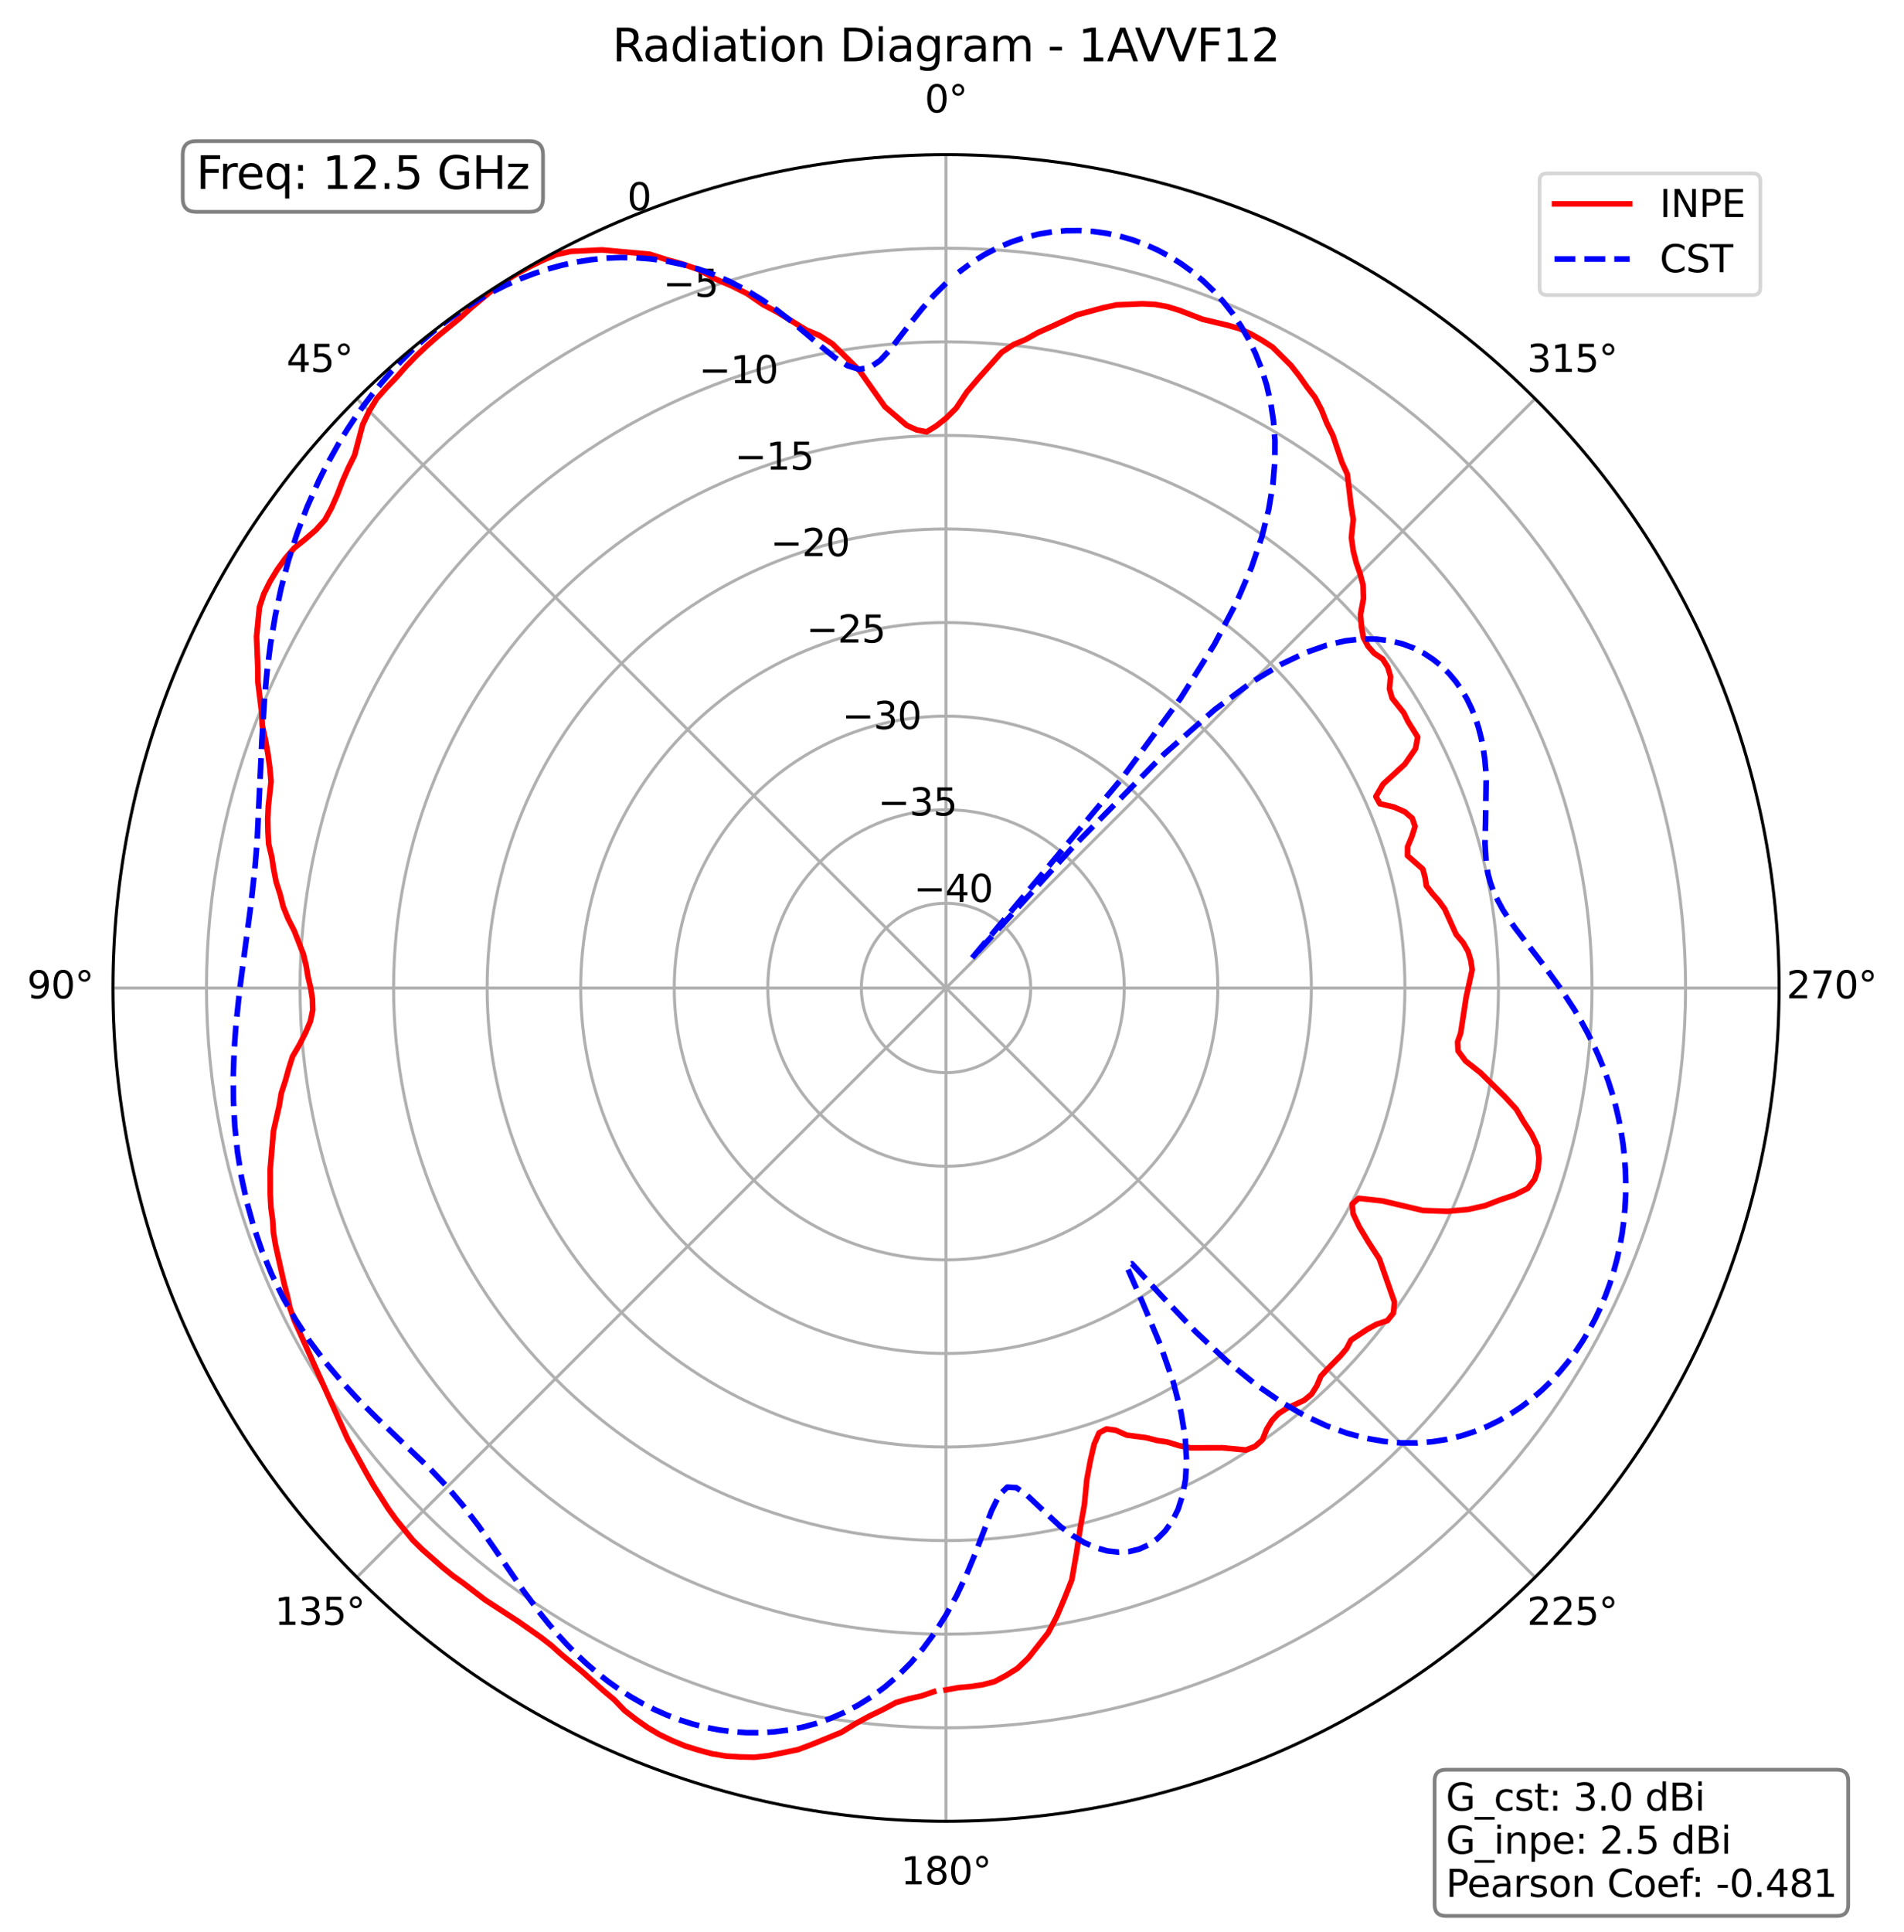 <?xml version="1.0" encoding="utf-8" standalone="no"?>
<!DOCTYPE svg PUBLIC "-//W3C//DTD SVG 1.1//EN"
  "http://www.w3.org/Graphics/SVG/1.1/DTD/svg11.dtd">
<svg xmlns:xlink="http://www.w3.org/1999/xlink" width="506.826pt" height="514.053pt" viewBox="0 0 506.826 514.053" xmlns="http://www.w3.org/2000/svg" version="1.1">
 <defs>
  <style type="text/css">*{stroke-linejoin: round; stroke-linecap: butt}</style>
 </defs>
 <g id="figure_1">
  <g id="patch_1">
   <path d="M 0 514.053 
L 506.826 514.053 
L 506.826 0 
L 0 0 
z
" style="fill: #ffffff"/>
  </g>
  <g id="axes_1">
   <g id="patch_2">
    <path d="M 473.582 262.917 
C 473.582 233.796 467.846 204.958 456.702 178.053 
C 445.558 151.149 429.222 126.701 408.63 106.109 
C 388.039 85.517 363.591 69.182 336.686 58.038 
C 309.782 46.893 280.944 41.157 251.822 41.157 
C 222.701 41.157 193.863 46.893 166.959 58.038 
C 140.054 69.182 115.606 85.517 95.014 106.109 
C 74.423 126.701 58.087 151.149 46.943 178.053 
C 35.799 204.958 30.062 233.796 30.062 262.917 
C 30.062 292.038 35.799 320.877 46.943 347.781 
C 58.087 374.686 74.423 399.133 95.014 419.725 
C 115.606 440.317 140.054 456.652 166.959 467.797 
C 193.863 478.941 222.701 484.677 251.822 484.677 
C 280.944 484.677 309.782 478.941 336.686 467.797 
C 363.591 456.652 388.039 440.317 408.63 419.725 
C 429.222 399.133 445.558 374.686 456.702 347.781 
C 467.846 320.877 473.582 292.038 473.582 262.917 
M 251.822 262.917 
C 251.822 262.917 251.822 262.917 251.822 262.917 
C 251.822 262.917 251.822 262.917 251.822 262.917 
C 251.822 262.917 251.822 262.917 251.822 262.917 
C 251.822 262.917 251.822 262.917 251.822 262.917 
C 251.822 262.917 251.822 262.917 251.822 262.917 
C 251.822 262.917 251.822 262.917 251.822 262.917 
C 251.822 262.917 251.822 262.917 251.822 262.917 
C 251.822 262.917 251.822 262.917 251.822 262.917 
C 251.822 262.917 251.822 262.917 251.822 262.917 
C 251.822 262.917 251.822 262.917 251.822 262.917 
C 251.822 262.917 251.822 262.917 251.822 262.917 
C 251.822 262.917 251.822 262.917 251.822 262.917 
C 251.822 262.917 251.822 262.917 251.822 262.917 
C 251.822 262.917 251.822 262.917 251.822 262.917 
C 251.822 262.917 251.822 262.917 251.822 262.917 
C 251.822 262.917 251.822 262.917 251.822 262.917 
M 473.582 262.917 
z
" style="fill: #ffffff"/>
   </g>
   <g id="matplotlib.axis_1">
    <g id="xtick_1">
     <g id="line2d_1">
      <path d="M 251.822 262.917 
L 251.822 41.157 
" clip-path="url(#p2a90d20ba9)" style="fill: none; stroke: #b0b0b0; stroke-width: 0.8; stroke-linecap: square"/>
     </g>
     <g id="text_1">
      <!-- 0° -->
      <g transform="translate(246.141 29.917)scale(0.1 -0.1)">
       <defs>
        <path id="DejaVuSans-30" d="M 2034 4250 
Q 1547 4250 1301 3770 
Q 1056 3291 1056 2328 
Q 1056 1369 1301 889 
Q 1547 409 2034 409 
Q 2525 409 2770 889 
Q 3016 1369 3016 2328 
Q 3016 3291 2770 3770 
Q 2525 4250 2034 4250 
z
M 2034 4750 
Q 2819 4750 3233 4129 
Q 3647 3509 3647 2328 
Q 3647 1150 3233 529 
Q 2819 -91 2034 -91 
Q 1250 -91 836 529 
Q 422 1150 422 2328 
Q 422 3509 836 4129 
Q 1250 4750 2034 4750 
z
" transform="scale(0.016)"/>
        <path id="DejaVuSans-b0" d="M 1600 4347 
Q 1350 4347 1178 4173 
Q 1006 4000 1006 3750 
Q 1006 3503 1178 3333 
Q 1350 3163 1600 3163 
Q 1850 3163 2022 3333 
Q 2194 3503 2194 3750 
Q 2194 3997 2020 4172 
Q 1847 4347 1600 4347 
z
M 1600 4750 
Q 1800 4750 1984 4673 
Q 2169 4597 2303 4453 
Q 2447 4313 2519 4134 
Q 2591 3956 2591 3750 
Q 2591 3338 2302 3052 
Q 2013 2766 1594 2766 
Q 1172 2766 890 3047 
Q 609 3328 609 3750 
Q 609 4169 896 4459 
Q 1184 4750 1600 4750 
z
" transform="scale(0.016)"/>
       </defs>
       <use xlink:href="#DejaVuSans-30"/>
       <use xlink:href="#DejaVuSans-b0" x="63.623"/>
      </g>
     </g>
    </g>
    <g id="xtick_2">
     <g id="line2d_2">
      <path d="M 251.822 262.917 
L 95.014 106.109 
" clip-path="url(#p2a90d20ba9)" style="fill: none; stroke: #b0b0b0; stroke-width: 0.8; stroke-linecap: square"/>
     </g>
     <g id="text_2">
      <!-- 45° -->
      <g transform="translate(76.253 98.969)scale(0.1 -0.1)">
       <defs>
        <path id="DejaVuSans-34" d="M 2419 4116 
L 825 1625 
L 2419 1625 
L 2419 4116 
z
M 2253 4666 
L 3047 4666 
L 3047 1625 
L 3713 1625 
L 3713 1100 
L 3047 1100 
L 3047 0 
L 2419 0 
L 2419 1100 
L 313 1100 
L 313 1709 
L 2253 4666 
z
" transform="scale(0.016)"/>
        <path id="DejaVuSans-35" d="M 691 4666 
L 3169 4666 
L 3169 4134 
L 1269 4134 
L 1269 2991 
Q 1406 3038 1543 3061 
Q 1681 3084 1819 3084 
Q 2600 3084 3056 2656 
Q 3513 2228 3513 1497 
Q 3513 744 3044 326 
Q 2575 -91 1722 -91 
Q 1428 -91 1123 -41 
Q 819 9 494 109 
L 494 744 
Q 775 591 1075 516 
Q 1375 441 1709 441 
Q 2250 441 2565 725 
Q 2881 1009 2881 1497 
Q 2881 1984 2565 2268 
Q 2250 2553 1709 2553 
Q 1456 2553 1204 2497 
Q 953 2441 691 2322 
L 691 4666 
z
" transform="scale(0.016)"/>
       </defs>
       <use xlink:href="#DejaVuSans-34"/>
       <use xlink:href="#DejaVuSans-35" x="63.623"/>
       <use xlink:href="#DejaVuSans-b0" x="127.246"/>
      </g>
     </g>
    </g>
    <g id="xtick_3">
     <g id="line2d_3">
      <path d="M 251.822 262.917 
L 30.062 262.917 
" clip-path="url(#p2a90d20ba9)" style="fill: none; stroke: #b0b0b0; stroke-width: 0.8; stroke-linecap: square"/>
     </g>
     <g id="text_3">
      <!-- 90° -->
      <g transform="translate(7.2 265.677)scale(0.1 -0.1)">
       <defs>
        <path id="DejaVuSans-39" d="M 703 97 
L 703 672 
Q 941 559 1184 500 
Q 1428 441 1663 441 
Q 2288 441 2617 861 
Q 2947 1281 2994 2138 
Q 2813 1869 2534 1725 
Q 2256 1581 1919 1581 
Q 1219 1581 811 2004 
Q 403 2428 403 3163 
Q 403 3881 828 4315 
Q 1253 4750 1959 4750 
Q 2769 4750 3195 4129 
Q 3622 3509 3622 2328 
Q 3622 1225 3098 567 
Q 2575 -91 1691 -91 
Q 1453 -91 1209 -44 
Q 966 3 703 97 
z
M 1959 2075 
Q 2384 2075 2632 2365 
Q 2881 2656 2881 3163 
Q 2881 3666 2632 3958 
Q 2384 4250 1959 4250 
Q 1534 4250 1286 3958 
Q 1038 3666 1038 3163 
Q 1038 2656 1286 2365 
Q 1534 2075 1959 2075 
z
" transform="scale(0.016)"/>
       </defs>
       <use xlink:href="#DejaVuSans-39"/>
       <use xlink:href="#DejaVuSans-30" x="63.623"/>
       <use xlink:href="#DejaVuSans-b0" x="127.246"/>
      </g>
     </g>
    </g>
    <g id="xtick_4">
     <g id="line2d_4">
      <path d="M 251.822 262.917 
L 95.014 419.725 
" clip-path="url(#p2a90d20ba9)" style="fill: none; stroke: #b0b0b0; stroke-width: 0.8; stroke-linecap: square"/>
     </g>
     <g id="text_4">
      <!-- 135° -->
      <g transform="translate(73.071 432.384)scale(0.1 -0.1)">
       <defs>
        <path id="DejaVuSans-31" d="M 794 531 
L 1825 531 
L 1825 4091 
L 703 3866 
L 703 4441 
L 1819 4666 
L 2450 4666 
L 2450 531 
L 3481 531 
L 3481 0 
L 794 0 
L 794 531 
z
" transform="scale(0.016)"/>
        <path id="DejaVuSans-33" d="M 2597 2516 
Q 3050 2419 3304 2112 
Q 3559 1806 3559 1356 
Q 3559 666 3084 287 
Q 2609 -91 1734 -91 
Q 1441 -91 1130 -33 
Q 819 25 488 141 
L 488 750 
Q 750 597 1062 519 
Q 1375 441 1716 441 
Q 2309 441 2620 675 
Q 2931 909 2931 1356 
Q 2931 1769 2642 2001 
Q 2353 2234 1838 2234 
L 1294 2234 
L 1294 2753 
L 1863 2753 
Q 2328 2753 2575 2939 
Q 2822 3125 2822 3475 
Q 2822 3834 2567 4026 
Q 2313 4219 1838 4219 
Q 1578 4219 1281 4162 
Q 984 4106 628 3988 
L 628 4550 
Q 988 4650 1302 4700 
Q 1616 4750 1894 4750 
Q 2613 4750 3031 4423 
Q 3450 4097 3450 3541 
Q 3450 3153 3228 2886 
Q 3006 2619 2597 2516 
z
" transform="scale(0.016)"/>
       </defs>
       <use xlink:href="#DejaVuSans-31"/>
       <use xlink:href="#DejaVuSans-33" x="63.623"/>
       <use xlink:href="#DejaVuSans-35" x="127.246"/>
       <use xlink:href="#DejaVuSans-b0" x="190.869"/>
      </g>
     </g>
    </g>
    <g id="xtick_5">
     <g id="line2d_5">
      <path d="M 251.822 262.917 
L 251.822 484.677 
" clip-path="url(#p2a90d20ba9)" style="fill: none; stroke: #b0b0b0; stroke-width: 0.8; stroke-linecap: square"/>
     </g>
     <g id="text_5">
      <!-- 180° -->
      <g transform="translate(239.779 501.437)scale(0.1 -0.1)">
       <defs>
        <path id="DejaVuSans-38" d="M 2034 2216 
Q 1584 2216 1326 1975 
Q 1069 1734 1069 1313 
Q 1069 891 1326 650 
Q 1584 409 2034 409 
Q 2484 409 2743 651 
Q 3003 894 3003 1313 
Q 3003 1734 2745 1975 
Q 2488 2216 2034 2216 
z
M 1403 2484 
Q 997 2584 770 2862 
Q 544 3141 544 3541 
Q 544 4100 942 4425 
Q 1341 4750 2034 4750 
Q 2731 4750 3128 4425 
Q 3525 4100 3525 3541 
Q 3525 3141 3298 2862 
Q 3072 2584 2669 2484 
Q 3125 2378 3379 2068 
Q 3634 1759 3634 1313 
Q 3634 634 3220 271 
Q 2806 -91 2034 -91 
Q 1263 -91 848 271 
Q 434 634 434 1313 
Q 434 1759 690 2068 
Q 947 2378 1403 2484 
z
M 1172 3481 
Q 1172 3119 1398 2916 
Q 1625 2713 2034 2713 
Q 2441 2713 2670 2916 
Q 2900 3119 2900 3481 
Q 2900 3844 2670 4047 
Q 2441 4250 2034 4250 
Q 1625 4250 1398 4047 
Q 1172 3844 1172 3481 
z
" transform="scale(0.016)"/>
       </defs>
       <use xlink:href="#DejaVuSans-31"/>
       <use xlink:href="#DejaVuSans-38" x="63.623"/>
       <use xlink:href="#DejaVuSans-30" x="127.246"/>
       <use xlink:href="#DejaVuSans-b0" x="190.869"/>
      </g>
     </g>
    </g>
    <g id="xtick_6">
     <g id="line2d_6">
      <path d="M 251.822 262.917 
L 408.63 419.725 
" clip-path="url(#p2a90d20ba9)" style="fill: none; stroke: #b0b0b0; stroke-width: 0.8; stroke-linecap: square"/>
     </g>
     <g id="text_6">
      <!-- 225° -->
      <g transform="translate(406.486 432.384)scale(0.1 -0.1)">
       <defs>
        <path id="DejaVuSans-32" d="M 1228 531 
L 3431 531 
L 3431 0 
L 469 0 
L 469 531 
Q 828 903 1448 1529 
Q 2069 2156 2228 2338 
Q 2531 2678 2651 2914 
Q 2772 3150 2772 3378 
Q 2772 3750 2511 3984 
Q 2250 4219 1831 4219 
Q 1534 4219 1204 4116 
Q 875 4013 500 3803 
L 500 4441 
Q 881 4594 1212 4672 
Q 1544 4750 1819 4750 
Q 2544 4750 2975 4387 
Q 3406 4025 3406 3419 
Q 3406 3131 3298 2873 
Q 3191 2616 2906 2266 
Q 2828 2175 2409 1742 
Q 1991 1309 1228 531 
z
" transform="scale(0.016)"/>
       </defs>
       <use xlink:href="#DejaVuSans-32"/>
       <use xlink:href="#DejaVuSans-32" x="63.623"/>
       <use xlink:href="#DejaVuSans-35" x="127.246"/>
       <use xlink:href="#DejaVuSans-b0" x="190.869"/>
      </g>
     </g>
    </g>
    <g id="xtick_7">
     <g id="line2d_7">
      <path d="M 251.822 262.917 
L 473.582 262.917 
" clip-path="url(#p2a90d20ba9)" style="fill: none; stroke: #b0b0b0; stroke-width: 0.8; stroke-linecap: square"/>
     </g>
     <g id="text_7">
      <!-- 270° -->
      <g transform="translate(475.539 265.677)scale(0.1 -0.1)">
       <defs>
        <path id="DejaVuSans-37" d="M 525 4666 
L 3525 4666 
L 3525 4397 
L 1831 0 
L 1172 0 
L 2766 4134 
L 525 4134 
L 525 4666 
z
" transform="scale(0.016)"/>
       </defs>
       <use xlink:href="#DejaVuSans-32"/>
       <use xlink:href="#DejaVuSans-37" x="63.623"/>
       <use xlink:href="#DejaVuSans-30" x="127.246"/>
       <use xlink:href="#DejaVuSans-b0" x="190.869"/>
      </g>
     </g>
    </g>
    <g id="xtick_8">
     <g id="line2d_8">
      <path d="M 251.822 262.917 
L 408.63 106.109 
" clip-path="url(#p2a90d20ba9)" style="fill: none; stroke: #b0b0b0; stroke-width: 0.8; stroke-linecap: square"/>
     </g>
     <g id="text_8">
      <!-- 315° -->
      <g transform="translate(406.486 98.969)scale(0.1 -0.1)">
       <use xlink:href="#DejaVuSans-33"/>
       <use xlink:href="#DejaVuSans-31" x="63.623"/>
       <use xlink:href="#DejaVuSans-35" x="127.246"/>
       <use xlink:href="#DejaVuSans-b0" x="190.869"/>
      </g>
     </g>
    </g>
   </g>
   <g id="matplotlib.axis_2">
    <g id="ytick_1">
     <g id="line2d_9">
      <path d="M 251.822 240.379 
C 248.863 240.379 245.932 240.962 243.197 242.095 
C 240.463 243.227 237.978 244.887 235.886 246.98 
C 233.793 249.073 232.133 251.558 231 254.292 
C 229.867 257.027 229.284 259.957 229.284 262.917 
C 229.284 265.877 229.867 268.808 231 271.542 
C 232.133 274.277 233.793 276.761 235.886 278.854 
C 237.978 280.947 240.463 282.607 243.197 283.74 
C 245.932 284.872 248.863 285.455 251.822 285.455 
C 254.782 285.455 257.713 284.872 260.447 283.74 
C 263.182 282.607 265.667 280.947 267.759 278.854 
C 269.852 276.761 271.512 274.277 272.645 271.542 
C 273.778 268.808 274.361 265.877 274.361 262.917 
C 274.361 259.957 273.778 257.027 272.645 254.292 
C 271.512 251.558 269.852 249.073 267.759 246.98 
C 265.667 244.887 263.182 243.227 260.447 242.095 
C 257.713 240.962 254.782 240.379 251.822 240.379 
" clip-path="url(#p2a90d20ba9)" style="fill: none; stroke: #b0b0b0; stroke-width: 0.8; stroke-linecap: square"/>
     </g>
     <g id="text_9">
      <!-- −40 -->
      <g transform="translate(243.197 240.015)scale(0.1 -0.1)">
       <defs>
        <path id="DejaVuSans-2212" d="M 678 2272 
L 4684 2272 
L 4684 1741 
L 678 1741 
L 678 2272 
z
" transform="scale(0.016)"/>
       </defs>
       <use xlink:href="#DejaVuSans-2212"/>
       <use xlink:href="#DejaVuSans-34" x="83.789"/>
       <use xlink:href="#DejaVuSans-30" x="147.412"/>
      </g>
     </g>
    </g>
    <g id="ytick_2">
     <g id="line2d_10">
      <path d="M 251.822 215.476 
C 245.593 215.476 239.423 216.703 233.668 219.087 
C 227.912 221.472 222.682 224.966 218.277 229.371 
C 213.871 233.777 210.377 239.007 207.993 244.762 
C 205.609 250.518 204.382 256.687 204.382 262.917 
C 204.382 269.147 205.609 275.316 207.993 281.072 
C 210.377 286.828 213.871 292.058 218.277 296.463 
C 222.682 300.868 227.912 304.363 233.668 306.747 
C 239.423 309.131 245.593 310.358 251.822 310.358 
C 258.052 310.358 264.222 309.131 269.977 306.747 
C 275.733 304.363 280.963 300.868 285.368 296.463 
C 289.774 292.058 293.268 286.828 295.652 281.072 
C 298.036 275.316 299.263 269.147 299.263 262.917 
C 299.263 256.687 298.036 250.518 295.652 244.762 
C 293.268 239.007 289.774 233.777 285.368 229.371 
C 280.963 224.966 275.733 221.472 269.977 219.087 
C 264.222 216.703 258.052 215.476 251.822 215.476 
" clip-path="url(#p2a90d20ba9)" style="fill: none; stroke: #b0b0b0; stroke-width: 0.8; stroke-linecap: square"/>
     </g>
     <g id="text_10">
      <!-- −35 -->
      <g transform="translate(233.668 217.008)scale(0.1 -0.1)">
       <use xlink:href="#DejaVuSans-2212"/>
       <use xlink:href="#DejaVuSans-33" x="83.789"/>
       <use xlink:href="#DejaVuSans-35" x="147.412"/>
      </g>
     </g>
    </g>
    <g id="ytick_3">
     <g id="line2d_11">
      <path d="M 251.822 190.574 
C 242.322 190.574 232.915 192.445 224.138 196.08 
C 215.361 199.716 207.385 205.045 200.668 211.762 
C 193.95 218.48 188.621 226.456 184.986 235.232 
C 181.35 244.009 179.479 253.417 179.479 262.917 
C 179.479 272.417 181.35 281.825 184.986 290.602 
C 188.621 299.379 193.95 307.354 200.668 314.072 
C 207.385 320.789 215.361 326.118 224.138 329.754 
C 232.915 333.39 242.322 335.261 251.822 335.261 
C 261.323 335.261 270.73 333.39 279.507 329.754 
C 288.284 326.118 296.26 320.789 302.977 314.072 
C 309.695 307.354 315.024 299.379 318.659 290.602 
C 322.295 281.825 324.166 272.417 324.166 262.917 
C 324.166 253.417 322.295 244.009 318.659 235.232 
C 315.024 226.456 309.695 218.48 302.977 211.762 
C 296.26 205.045 288.284 199.716 279.507 196.08 
C 270.73 192.445 261.323 190.574 251.822 190.574 
" clip-path="url(#p2a90d20ba9)" style="fill: none; stroke: #b0b0b0; stroke-width: 0.8; stroke-linecap: square"/>
     </g>
     <g id="text_11">
      <!-- −30 -->
      <g transform="translate(224.138 194.001)scale(0.1 -0.1)">
       <use xlink:href="#DejaVuSans-2212"/>
       <use xlink:href="#DejaVuSans-33" x="83.789"/>
       <use xlink:href="#DejaVuSans-30" x="147.412"/>
      </g>
     </g>
    </g>
    <g id="ytick_4">
     <g id="line2d_12">
      <path d="M 251.822 165.671 
C 239.052 165.671 226.406 168.186 214.608 173.073 
C 202.81 177.96 192.089 185.124 183.059 194.154 
C 174.029 203.184 166.866 213.904 161.979 225.703 
C 157.092 237.501 154.576 250.147 154.576 262.917 
C 154.576 275.687 157.092 288.334 161.979 300.132 
C 166.866 311.93 174.029 322.651 183.059 331.681 
C 192.089 340.711 202.81 347.874 214.608 352.761 
C 226.406 357.648 239.052 360.164 251.822 360.164 
C 264.593 360.164 277.239 357.648 289.037 352.761 
C 300.835 347.874 311.556 340.711 320.586 331.681 
C 329.616 322.651 336.779 311.93 341.666 300.132 
C 346.553 288.334 349.069 275.687 349.069 262.917 
C 349.069 250.147 346.553 237.501 341.666 225.703 
C 336.779 213.904 329.616 203.184 320.586 194.154 
C 311.556 185.124 300.835 177.96 289.037 173.073 
C 277.239 168.186 264.593 165.671 251.822 165.671 
" clip-path="url(#p2a90d20ba9)" style="fill: none; stroke: #b0b0b0; stroke-width: 0.8; stroke-linecap: square"/>
     </g>
     <g id="text_12">
      <!-- −25 -->
      <g transform="translate(214.608 170.994)scale(0.1 -0.1)">
       <use xlink:href="#DejaVuSans-2212"/>
       <use xlink:href="#DejaVuSans-32" x="83.789"/>
       <use xlink:href="#DejaVuSans-35" x="147.412"/>
      </g>
     </g>
    </g>
    <g id="ytick_5">
     <g id="line2d_13">
      <path d="M 251.822 140.768 
C 235.782 140.768 219.898 143.928 205.078 150.066 
C 190.259 156.205 176.792 165.202 165.45 176.545 
C 154.108 187.887 145.11 201.353 138.971 216.173 
C 132.833 230.992 129.673 246.877 129.673 262.917 
C 129.673 278.958 132.833 294.842 138.971 309.662 
C 145.11 324.481 154.108 337.947 165.45 349.29 
C 176.792 360.632 190.259 369.63 205.078 375.768 
C 219.898 381.907 235.782 385.066 251.822 385.066 
C 267.863 385.066 283.747 381.907 298.567 375.768 
C 313.386 369.63 326.853 360.632 338.195 349.29 
C 349.537 337.947 358.535 324.481 364.674 309.662 
C 370.812 294.842 373.972 278.958 373.972 262.917 
C 373.972 246.877 370.812 230.992 364.674 216.173 
C 358.535 201.353 349.537 187.887 338.195 176.545 
C 326.853 165.202 313.386 156.205 298.567 150.066 
C 283.747 143.928 267.863 140.768 251.822 140.768 
" clip-path="url(#p2a90d20ba9)" style="fill: none; stroke: #b0b0b0; stroke-width: 0.8; stroke-linecap: square"/>
     </g>
     <g id="text_13">
      <!-- −20 -->
      <g transform="translate(205.078 147.986)scale(0.1 -0.1)">
       <use xlink:href="#DejaVuSans-2212"/>
       <use xlink:href="#DejaVuSans-32" x="83.789"/>
       <use xlink:href="#DejaVuSans-30" x="147.412"/>
      </g>
     </g>
    </g>
    <g id="ytick_6">
     <g id="line2d_14">
      <path d="M 251.822 115.865 
C 232.512 115.865 213.389 119.669 195.548 127.059 
C 177.707 134.449 161.496 145.281 147.841 158.936 
C 134.186 172.591 123.354 188.802 115.964 206.643 
C 108.574 224.484 104.771 243.607 104.771 262.917 
C 104.771 282.228 108.574 301.351 115.964 319.191 
C 123.354 337.032 134.186 353.244 147.841 366.899 
C 161.496 380.553 177.707 391.385 195.548 398.775 
C 213.389 406.165 232.512 409.969 251.822 409.969 
C 271.133 409.969 290.256 406.165 308.097 398.775 
C 325.938 391.385 342.149 380.553 355.804 366.899 
C 369.459 353.244 380.291 337.032 387.681 319.191 
C 395.071 301.351 398.874 282.228 398.874 262.917 
C 398.874 243.607 395.071 224.484 387.681 206.643 
C 380.291 188.802 369.459 172.591 355.804 158.936 
C 342.149 145.281 325.938 134.449 308.097 127.059 
C 290.256 119.669 271.133 115.865 251.822 115.865 
" clip-path="url(#p2a90d20ba9)" style="fill: none; stroke: #b0b0b0; stroke-width: 0.8; stroke-linecap: square"/>
     </g>
     <g id="text_14">
      <!-- −15 -->
      <g transform="translate(195.548 124.979)scale(0.1 -0.1)">
       <use xlink:href="#DejaVuSans-2212"/>
       <use xlink:href="#DejaVuSans-31" x="83.789"/>
       <use xlink:href="#DejaVuSans-35" x="147.412"/>
      </g>
     </g>
    </g>
    <g id="ytick_7">
     <g id="line2d_15">
      <path d="M 251.822 90.963 
C 229.242 90.963 206.88 95.411 186.018 104.052 
C 165.156 112.693 146.199 125.36 130.232 141.327 
C 114.265 157.294 101.599 176.251 92.957 197.113 
C 84.316 217.975 79.868 240.336 79.868 262.917 
C 79.868 285.498 84.316 307.859 92.957 328.721 
C 101.599 349.583 114.265 368.54 130.232 384.507 
C 146.199 400.474 165.156 413.141 186.018 421.782 
C 206.88 430.424 229.242 434.872 251.822 434.872 
C 274.403 434.872 296.765 430.424 317.627 421.782 
C 338.489 413.141 357.446 400.474 373.413 384.507 
C 389.38 368.54 402.046 349.583 410.688 328.721 
C 419.329 307.859 423.777 285.498 423.777 262.917 
C 423.777 240.336 419.329 217.975 410.688 197.113 
C 402.046 176.251 389.38 157.294 373.413 141.327 
C 357.446 125.36 338.489 112.693 317.627 104.052 
C 296.765 95.411 274.403 90.963 251.822 90.963 
" clip-path="url(#p2a90d20ba9)" style="fill: none; stroke: #b0b0b0; stroke-width: 0.8; stroke-linecap: square"/>
     </g>
     <g id="text_15">
      <!-- −10 -->
      <g transform="translate(186.018 101.972)scale(0.1 -0.1)">
       <use xlink:href="#DejaVuSans-2212"/>
       <use xlink:href="#DejaVuSans-31" x="83.789"/>
       <use xlink:href="#DejaVuSans-30" x="147.412"/>
      </g>
     </g>
    </g>
    <g id="ytick_8">
     <g id="line2d_16">
      <path d="M 251.822 66.06 
C 225.971 66.06 200.372 71.152 176.488 81.045 
C 152.605 90.938 130.903 105.439 112.623 123.718 
C 94.344 141.998 79.843 163.7 69.95 187.583 
C 60.057 211.466 54.965 237.066 54.965 262.917 
C 54.965 288.768 60.057 314.368 69.95 338.251 
C 79.843 362.134 94.344 383.837 112.623 402.116 
C 130.903 420.396 152.605 434.897 176.488 444.79 
C 200.372 454.682 225.971 459.774 251.822 459.774 
C 277.674 459.774 303.273 454.682 327.157 444.79 
C 351.04 434.897 372.742 420.396 391.022 402.116 
C 409.301 383.837 423.802 362.134 433.695 338.251 
C 443.588 314.368 448.68 288.768 448.68 262.917 
C 448.68 237.066 443.588 211.466 433.695 187.583 
C 423.802 163.7 409.301 141.998 391.022 123.718 
C 372.742 105.439 351.04 90.938 327.157 81.045 
C 303.273 71.152 277.674 66.06 251.822 66.06 
" clip-path="url(#p2a90d20ba9)" style="fill: none; stroke: #b0b0b0; stroke-width: 0.8; stroke-linecap: square"/>
     </g>
     <g id="text_16">
      <!-- −5 -->
      <g transform="translate(176.488 78.965)scale(0.1 -0.1)">
       <use xlink:href="#DejaVuSans-2212"/>
       <use xlink:href="#DejaVuSans-35" x="83.789"/>
      </g>
     </g>
    </g>
    <g id="ytick_9">
     <g id="line2d_17">
      <path d="M 251.822 41.157 
C 222.701 41.157 193.863 46.893 166.959 58.038 
C 140.054 69.182 115.606 85.517 95.014 106.109 
C 74.423 126.701 58.087 151.149 46.943 178.053 
C 35.799 204.958 30.062 233.796 30.062 262.917 
C 30.062 292.038 35.799 320.877 46.943 347.781 
C 58.087 374.686 74.423 399.133 95.014 419.725 
C 115.606 440.317 140.054 456.652 166.959 467.797 
C 193.863 478.941 222.701 484.677 251.822 484.677 
C 280.944 484.677 309.782 478.941 336.686 467.797 
C 363.591 456.652 388.039 440.317 408.63 419.725 
C 429.222 399.133 445.558 374.686 456.702 347.781 
C 467.846 320.877 473.582 292.038 473.582 262.917 
C 473.582 233.796 467.846 204.958 456.702 178.053 
C 445.558 151.149 429.222 126.701 408.63 106.109 
C 388.039 85.517 363.591 69.182 336.686 58.038 
C 309.782 46.893 280.944 41.157 251.822 41.157 
" clip-path="url(#p2a90d20ba9)" style="fill: none; stroke: #b0b0b0; stroke-width: 0.8; stroke-linecap: square"/>
     </g>
     <g id="text_17">
      <!-- 0 -->
      <g transform="translate(166.959 55.958)scale(0.1 -0.1)">
       <use xlink:href="#DejaVuSans-30"/>
      </g>
     </g>
    </g>
   </g>
   <g id="line2d_18">
    <path d="M 251.822 449.694 
L 255.072 449.103 
L 258.314 448.814 
L 261.539 448.324 
L 264.73 447.5 
L 267.826 445.842 
L 270.85 443.95 
L 273.716 441.223 
L 279.003 434.531 
L 281.311 430.155 
L 283.379 425.264 
L 285.298 420.406 
L 286.537 413.28 
L 287.59 406.374 
L 288.655 400.378 
L 289.311 393.654 
L 290.257 388.631 
L 291.262 384.298 
L 292.581 381.289 
L 294.533 380.265 
L 297.002 380.613 
L 299.896 381.903 
L 305.105 382.591 
L 307.968 383.322 
L 310.755 383.748 
L 313.882 384.715 
L 316.891 385.294 
L 325.338 385.268 
L 331.66 385.857 
L 334.097 384.895 
L 336.028 383.175 
L 337.16 380.374 
L 338.573 378.039 
L 340.311 376.178 
L 342.438 374.817 
L 347.173 372.606 
L 349.13 370.988 
L 350.529 368.767 
L 351.593 366.233 
L 353.286 364.38 
L 356.805 360.815 
L 358.424 358.901 
L 359.609 356.614 
L 363.971 353.733 
L 366.386 352.424 
L 369.295 351.439 
L 370.903 349.434 
L 371.187 346.497 
L 367.157 334.986 
L 364.222 330.454 
L 361.799 326.412 
L 360.177 322.979 
L 359.942 320.405 
L 361.648 318.876 
L 367.984 319.573 
L 378.786 322.121 
L 385.292 322.342 
L 390.692 321.864 
L 395.241 320.862 
L 398.993 319.41 
L 403.143 317.993 
L 406.657 316.231 
L 408.502 313.825 
L 409.414 311.098 
L 409.662 308.177 
L 409.278 305.107 
L 407.728 301.789 
L 405.51 298.399 
L 403.641 295.187 
L 400.548 291.827 
L 394.068 285.447 
L 390.129 282.355 
L 388.124 279.653 
L 388.004 277.23 
L 388.823 274.903 
L 390.287 265.334 
L 391.886 258.026 
L 391.511 255.596 
L 390.8 253.199 
L 389.483 250.873 
L 387.598 248.647 
L 384.559 241.894 
L 383.029 239.782 
L 381.241 237.761 
L 379.687 235.739 
L 379.338 233.478 
L 378.737 231.274 
L 374.659 227.694 
L 374.678 225.356 
L 375.818 222.628 
L 376.674 219.927 
L 375.937 217.743 
L 373.949 216.037 
L 371.034 214.753 
L 367.315 213.894 
L 366.241 211.975 
L 368.152 208.672 
L 373.969 203.342 
L 376.798 199.239 
L 377.387 196.153 
L 374.761 191.939 
L 373.678 189.699 
L 370.573 185.8 
L 369.857 183.302 
L 370.151 180.063 
L 369.392 177.498 
L 368.022 175.354 
L 365.813 173.858 
L 364.145 171.96 
L 362.937 169.681 
L 362.413 166.782 
L 362.154 163.574 
L 362.946 159.292 
L 362.841 155.708 
L 362.044 152.695 
L 361.042 149.817 
L 360.237 146.657 
L 359.727 143.077 
L 360.23 138.208 
L 359.619 134.451 
L 358.648 126.187 
L 357.211 123.062 
L 354.791 115.863 
L 353.189 112.635 
L 351.758 109.03 
L 350.036 105.742 
L 347.917 102.989 
L 345.853 100.051 
L 343.649 97.259 
L 338.725 92.362 
L 335.903 90.527 
L 332.983 88.869 
L 329.945 87.452 
L 326.694 86.532 
L 320.13 84.971 
L 313.917 82.582 
L 310.736 81.602 
L 307.438 81.006 
L 304.03 80.848 
L 297.144 81.143 
L 293.612 81.908 
L 286.64 83.796 
L 279.685 87 
L 276.338 88.478 
L 273.012 90.341 
L 269.821 91.677 
L 266.621 93.77 
L 260.316 100.842 
L 257.361 104.303 
L 254.516 108.627 
L 251.822 111.298 
L 249.212 113.358 
L 246.654 114.92 
L 244.04 114.411 
L 241.353 113.193 
L 235.565 108.236 
L 228.722 98.55 
L 221.599 91.51 
L 218.062 89.233 
L 214.601 87.802 
L 206.995 83.124 
L 203.091 81.047 
L 198.828 78.105 
L 194.689 76.043 
L 190.535 74.293 
L 186 71.756 
L 181.703 70.266 
L 177.42 69.092 
L 172.933 67.658 
L 160.235 66.507 
L 151.948 66.903 
L 148.052 67.752 
L 144.48 69.266 
L 141 70.967 
L 137.61 72.836 
L 134.308 74.854 
L 131.157 77.109 
L 125.209 82.094 
L 122.351 84.714 
L 116.397 89.581 
L 113.518 92.126 
L 110.731 94.771 
L 108.057 97.534 
L 105.516 100.427 
L 102.865 103.18 
L 100.318 106.03 
L 98.283 109.377 
L 96.554 112.977 
L 94.388 121.163 
L 92.686 124.582 
L 91.147 128.094 
L 89.763 131.684 
L 88.251 135.121 
L 86.499 138.337 
L 84.08 141.045 
L 81.256 143.485 
L 78.29 145.868 
L 75.881 148.659 
L 73.749 151.644 
L 71.851 154.779 
L 70.215 158.066 
L 69.058 161.609 
L 68.292 169.403 
L 68.624 177.491 
L 68.64 181.359 
L 69.637 189.309 
L 69.807 193.048 
L 70.67 196.983 
L 71.346 200.774 
L 71.833 204.435 
L 72.145 207.984 
L 71.42 214.578 
L 71.266 217.899 
L 71.328 221.247 
L 71.515 224.592 
L 72.335 228.028 
L 72.847 231.359 
L 73.499 234.674 
L 74.567 238.006 
L 75.376 241.252 
L 76.699 244.511 
L 78.349 247.74 
L 80.77 253.953 
L 81.496 256.969 
L 82.001 259.953 
L 82.702 262.917 
L 83.171 265.861 
L 83.248 268.804 
L 82.625 271.784 
L 81.32 274.84 
L 79.728 277.973 
L 77.848 281.203 
L 76.844 284.402 
L 75.948 287.635 
L 74.862 290.945 
L 74.333 294.213 
L 72.791 300.972 
L 71.92 311.122 
L 71.935 317.914 
L 72.117 321.307 
L 72.57 324.639 
L 72.79 328.08 
L 73.36 331.423 
L 75.588 341.382 
L 76.443 344.698 
L 77.194 348.089 
L 78.321 351.321 
L 92.541 382.944 
L 97.667 392.269 
L 99.452 395.371 
L 103.301 401.416 
L 105.393 404.323 
L 109.908 409.873 
L 112.451 412.375 
L 117.807 417.084 
L 120.576 419.331 
L 123.485 421.4 
L 129.122 425.747 
L 138.076 431.553 
L 143.891 435.644 
L 146.722 437.834 
L 149.434 440.259 
L 155.052 444.916 
L 160.624 449.901 
L 163.506 452.313 
L 166.231 455.158 
L 169.23 457.494 
L 172.326 459.677 
L 175.558 461.592 
L 178.925 463.202 
L 182.37 464.623 
L 185.927 465.724 
L 189.521 466.695 
L 193.214 467.311 
L 196.995 467.538 
L 200.781 467.632 
L 204.661 467.196 
L 212.425 465.598 
L 216.346 464.112 
L 223.987 460.976 
L 227.791 458.638 
L 231.46 456.65 
L 235.022 454.947 
L 238.527 453.055 
L 241.909 452.074 
L 245.243 451.322 
L 248.554 450.193 
L 248.554 450.193 
" clip-path="url(#p2a90d20ba9)" style="fill: none; stroke: #ff0000; stroke-width: 1.5; stroke-linecap: square"/>
   </g>
   <g id="line2d_19">
    <path d="M 251.822 75.374 
L 248.605 78.579 
L 245.507 82.078 
L 242.539 85.777 
L 236.959 93.021 
L 234.271 95.927 
L 231.548 97.796 
L 228.684 98.278 
L 225.594 97.32 
L 222.243 95.164 
L 218.648 92.249 
L 210.906 85.688 
L 206.854 82.558 
L 202.728 79.695 
L 198.558 77.162 
L 194.362 74.971 
L 190.155 73.123 
L 185.95 71.608 
L 181.757 70.415 
L 177.587 69.527 
L 173.446 68.929 
L 169.341 68.603 
L 165.277 68.533 
L 161.262 68.71 
L 157.301 69.12 
L 153.395 69.743 
L 149.553 70.576 
L 145.777 71.606 
L 142.071 72.821 
L 138.439 74.215 
L 134.883 75.775 
L 131.41 77.498 
L 128.016 79.367 
L 124.709 81.38 
L 121.493 83.534 
L 118.364 85.812 
L 115.33 88.215 
L 112.39 90.732 
L 109.544 93.356 
L 106.799 96.087 
L 104.149 98.909 
L 101.602 101.825 
L 99.159 104.829 
L 96.814 107.909 
L 94.573 111.063 
L 92.435 114.286 
L 90.402 117.573 
L 86.649 124.32 
L 84.929 127.769 
L 81.797 134.794 
L 79.076 141.959 
L 76.755 149.227 
L 74.818 156.562 
L 73.247 163.931 
L 72.015 171.301 
L 71.08 178.636 
L 70.404 185.909 
L 69.739 196.644 
L 68.445 223.939 
L 67.913 230.489 
L 66.863 240.207 
L 65.148 253.134 
L 63.855 262.917 
L 62.8 272.823 
L 62.328 279.496 
L 62.093 286.213 
L 62.141 292.96 
L 62.503 299.717 
L 63.204 306.463 
L 64.261 313.174 
L 65.696 319.822 
L 67.513 326.38 
L 69.719 332.82 
L 72.32 339.112 
L 75.305 345.229 
L 78.667 351.144 
L 82.387 356.837 
L 86.447 362.285 
L 90.801 367.486 
L 95.393 372.45 
L 100.158 377.205 
L 114.542 390.934 
L 119.047 395.693 
L 123.32 400.719 
L 127.388 406.063 
L 131.343 411.697 
L 139.418 423.447 
L 143.774 429.298 
L 146.071 432.155 
L 148.458 434.944 
L 150.938 437.653 
L 153.516 440.267 
L 156.192 442.773 
L 158.966 445.159 
L 161.837 447.415 
L 164.803 449.53 
L 167.862 451.496 
L 171.008 453.303 
L 174.239 454.943 
L 177.548 456.408 
L 180.931 457.689 
L 184.382 458.779 
L 187.894 459.67 
L 191.46 460.354 
L 195.074 460.823 
L 198.728 461.068 
L 202.415 461.081 
L 206.126 460.851 
L 209.852 460.374 
L 213.586 459.629 
L 217.316 458.613 
L 221.034 457.307 
L 224.728 455.703 
L 228.388 453.779 
L 231.999 451.524 
L 235.55 448.914 
L 239.025 445.925 
L 242.409 442.539 
L 245.683 438.734 
L 248.828 434.477 
L 251.822 429.767 
L 254.645 424.597 
L 257.273 419.013 
L 259.697 413.174 
L 263.986 401.942 
L 266.004 397.845 
L 268.132 395.748 
L 270.51 395.887 
L 273.171 397.705 
L 282.288 406.244 
L 285.457 408.602 
L 288.621 410.506 
L 291.732 411.862 
L 294.779 412.723 
L 297.721 413.046 
L 300.553 412.894 
L 303.238 412.238 
L 305.756 411.098 
L 308.082 409.478 
L 310.183 407.366 
L 312.034 404.766 
L 313.589 401.646 
L 314.78 397.929 
L 315.576 393.632 
L 315.835 388.55 
L 315.493 382.664 
L 314.362 375.741 
L 312.237 367.558 
L 308.847 357.822 
L 304.187 346.717 
L 299.89 336.935 
L 301.314 336.292 
L 309.129 344.759 
L 318.277 354.384 
L 326.697 362.28 
L 334.246 368.415 
L 341.058 373.114 
L 347.322 376.729 
L 353.084 379.405 
L 358.478 381.37 
L 363.548 382.729 
L 368.338 383.573 
L 372.877 383.972 
L 377.193 383.986 
L 381.301 383.658 
L 385.213 383.023 
L 388.947 382.118 
L 392.502 380.961 
L 395.888 379.579 
L 399.114 377.994 
L 402.178 376.218 
L 405.092 374.274 
L 407.848 372.168 
L 410.454 369.915 
L 412.915 367.532 
L 415.223 365.021 
L 417.39 362.4 
L 419.412 359.675 
L 421.288 356.854 
L 423.021 353.945 
L 424.61 350.957 
L 426.057 347.897 
L 427.36 344.772 
L 428.526 341.591 
L 429.546 338.356 
L 430.429 335.079 
L 431.169 331.762 
L 431.772 328.413 
L 432.228 325.036 
L 432.551 321.639 
L 432.729 318.226 
L 432.771 314.803 
L 432.668 311.375 
L 432.433 307.948 
L 432.05 304.526 
L 431.536 301.117 
L 430.88 297.722 
L 430.092 294.351 
L 429.167 291.006 
L 428.106 287.692 
L 426.915 284.416 
L 425.594 281.181 
L 424.15 277.994 
L 422.588 274.858 
L 420.915 271.779 
L 419.138 268.76 
L 415.32 262.917 
L 411.273 257.349 
L 403.344 246.992 
L 401.609 244.526 
L 400.033 242.088 
L 398.712 239.652 
L 397.548 237.222 
L 396.686 234.759 
L 396.026 232.266 
L 395.615 229.72 
L 395.283 224.477 
L 395.426 219.013 
L 395.594 207.729 
L 395.486 204.873 
L 395.23 202.044 
L 394.829 199.247 
L 394.301 196.479 
L 393.612 193.762 
L 392.756 191.108 
L 391.723 188.531 
L 390.513 186.04 
L 389.115 183.651 
L 387.523 181.38 
L 385.729 179.243 
L 383.722 177.261 
L 381.476 175.465 
L 379.032 173.844 
L 376.33 172.457 
L 373.34 171.347 
L 370.075 170.528 
L 366.471 170.077 
L 362.506 170.043 
L 358.087 170.543 
L 353.127 171.702 
L 347.513 173.684 
L 341.033 176.768 
L 333.247 181.493 
L 323.441 188.754 
L 309.805 200.738 
L 285.983 224.978 
L 258.75 254.947 
L 298.724 207.022 
L 314.291 185.775 
L 323.269 171.47 
L 329.125 160.333 
L 333.149 150.981 
L 335.897 142.847 
L 337.715 135.576 
L 338.827 128.942 
L 339.342 122.857 
L 339.367 117.218 
L 338.978 111.96 
L 338.225 107.042 
L 337.157 102.427 
L 335.801 98.1 
L 334.189 94.041 
L 332.345 90.237 
L 330.289 86.678 
L 328.042 83.355 
L 325.619 80.265 
L 323.034 77.405 
L 320.301 74.773 
L 317.434 72.368 
L 314.442 70.195 
L 311.338 68.25 
L 308.133 66.537 
L 304.838 65.06 
L 301.463 63.821 
L 298.017 62.825 
L 294.512 62.077 
L 290.958 61.584 
L 287.364 61.351 
L 283.742 61.388 
L 280.102 61.7 
L 276.455 62.299 
L 272.814 63.196 
L 269.191 64.398 
L 265.598 65.918 
L 262.05 67.767 
L 258.561 69.958 
L 255.146 72.494 
L 255.146 72.494 
" clip-path="url(#p2a90d20ba9)" style="fill: none; stroke-dasharray: 5.55,2.4; stroke-dashoffset: 0; stroke: #0000ff; stroke-width: 1.5"/>
   </g>
   <g id="patch_3">
    <path d="M 251.822 41.157 
C 222.701 41.157 193.863 46.893 166.959 58.038 
C 140.054 69.182 115.606 85.517 95.014 106.109 
C 74.423 126.701 58.087 151.149 46.943 178.053 
C 35.799 204.958 30.062 233.796 30.062 262.917 
C 30.062 292.038 35.799 320.877 46.943 347.781 
C 58.087 374.686 74.423 399.133 95.014 419.725 
C 115.606 440.317 140.054 456.652 166.959 467.797 
C 193.863 478.941 222.701 484.677 251.822 484.677 
C 280.944 484.677 309.782 478.941 336.686 467.797 
C 363.591 456.652 388.039 440.317 408.63 419.725 
C 429.222 399.133 445.558 374.686 456.702 347.781 
C 467.846 320.877 473.582 292.038 473.582 262.917 
C 473.582 233.796 467.846 204.958 456.702 178.053 
C 445.558 151.149 429.222 126.701 408.63 106.109 
C 388.039 85.517 363.591 69.182 336.686 58.038 
C 309.782 46.893 280.944 41.157 251.822 41.157 
" style="fill: none; stroke: #000000; stroke-width: 0.8; stroke-linejoin: miter; stroke-linecap: square"/>
   </g>
   <g id="text_18">
    <g id="patch_4">
     <path d="M 384.878 509.853 
L 488.977 509.853 
Q 491.977 509.853 491.977 506.853 
L 491.977 473.945 
Q 491.977 470.945 488.977 470.945 
L 384.878 470.945 
Q 381.878 470.945 381.878 473.945 
L 381.878 506.853 
Q 381.878 509.853 384.878 509.853 
z
" style="fill: #ffffff; stroke: #808080; stroke-linejoin: miter"/>
    </g>
    <!-- G_cst: 3.0 dBi -->
    <g transform="translate(384.878 481.822)scale(0.1 -0.1)">
     <defs>
      <path id="DejaVuSans-47" d="M 3809 666 
L 3809 1919 
L 2778 1919 
L 2778 2438 
L 4434 2438 
L 4434 434 
Q 4069 175 3628 42 
Q 3188 -91 2688 -91 
Q 1594 -91 976 548 
Q 359 1188 359 2328 
Q 359 3472 976 4111 
Q 1594 4750 2688 4750 
Q 3144 4750 3555 4637 
Q 3966 4525 4313 4306 
L 4313 3634 
Q 3963 3931 3569 4081 
Q 3175 4231 2741 4231 
Q 1884 4231 1454 3753 
Q 1025 3275 1025 2328 
Q 1025 1384 1454 906 
Q 1884 428 2741 428 
Q 3075 428 3337 486 
Q 3600 544 3809 666 
z
" transform="scale(0.016)"/>
      <path id="DejaVuSans-5f" d="M 3263 -1063 
L 3263 -1509 
L -63 -1509 
L -63 -1063 
L 3263 -1063 
z
" transform="scale(0.016)"/>
      <path id="DejaVuSans-63" d="M 3122 3366 
L 3122 2828 
Q 2878 2963 2633 3030 
Q 2388 3097 2138 3097 
Q 1578 3097 1268 2742 
Q 959 2388 959 1747 
Q 959 1106 1268 751 
Q 1578 397 2138 397 
Q 2388 397 2633 464 
Q 2878 531 3122 666 
L 3122 134 
Q 2881 22 2623 -34 
Q 2366 -91 2075 -91 
Q 1284 -91 818 406 
Q 353 903 353 1747 
Q 353 2603 823 3093 
Q 1294 3584 2113 3584 
Q 2378 3584 2631 3529 
Q 2884 3475 3122 3366 
z
" transform="scale(0.016)"/>
      <path id="DejaVuSans-73" d="M 2834 3397 
L 2834 2853 
Q 2591 2978 2328 3040 
Q 2066 3103 1784 3103 
Q 1356 3103 1142 2972 
Q 928 2841 928 2578 
Q 928 2378 1081 2264 
Q 1234 2150 1697 2047 
L 1894 2003 
Q 2506 1872 2764 1633 
Q 3022 1394 3022 966 
Q 3022 478 2636 193 
Q 2250 -91 1575 -91 
Q 1294 -91 989 -36 
Q 684 19 347 128 
L 347 722 
Q 666 556 975 473 
Q 1284 391 1588 391 
Q 1994 391 2212 530 
Q 2431 669 2431 922 
Q 2431 1156 2273 1281 
Q 2116 1406 1581 1522 
L 1381 1569 
Q 847 1681 609 1914 
Q 372 2147 372 2553 
Q 372 3047 722 3315 
Q 1072 3584 1716 3584 
Q 2034 3584 2315 3537 
Q 2597 3491 2834 3397 
z
" transform="scale(0.016)"/>
      <path id="DejaVuSans-74" d="M 1172 4494 
L 1172 3500 
L 2356 3500 
L 2356 3053 
L 1172 3053 
L 1172 1153 
Q 1172 725 1289 603 
Q 1406 481 1766 481 
L 2356 481 
L 2356 0 
L 1766 0 
Q 1100 0 847 248 
Q 594 497 594 1153 
L 594 3053 
L 172 3053 
L 172 3500 
L 594 3500 
L 594 4494 
L 1172 4494 
z
" transform="scale(0.016)"/>
      <path id="DejaVuSans-3a" d="M 750 794 
L 1409 794 
L 1409 0 
L 750 0 
L 750 794 
z
M 750 3309 
L 1409 3309 
L 1409 2516 
L 750 2516 
L 750 3309 
z
" transform="scale(0.016)"/>
      <path id="DejaVuSans-20" transform="scale(0.016)"/>
      <path id="DejaVuSans-2e" d="M 684 794 
L 1344 794 
L 1344 0 
L 684 0 
L 684 794 
z
" transform="scale(0.016)"/>
      <path id="DejaVuSans-64" d="M 2906 2969 
L 2906 4863 
L 3481 4863 
L 3481 0 
L 2906 0 
L 2906 525 
Q 2725 213 2448 61 
Q 2172 -91 1784 -91 
Q 1150 -91 751 415 
Q 353 922 353 1747 
Q 353 2572 751 3078 
Q 1150 3584 1784 3584 
Q 2172 3584 2448 3432 
Q 2725 3281 2906 2969 
z
M 947 1747 
Q 947 1113 1208 752 
Q 1469 391 1925 391 
Q 2381 391 2643 752 
Q 2906 1113 2906 1747 
Q 2906 2381 2643 2742 
Q 2381 3103 1925 3103 
Q 1469 3103 1208 2742 
Q 947 2381 947 1747 
z
" transform="scale(0.016)"/>
      <path id="DejaVuSans-42" d="M 1259 2228 
L 1259 519 
L 2272 519 
Q 2781 519 3026 730 
Q 3272 941 3272 1375 
Q 3272 1813 3026 2020 
Q 2781 2228 2272 2228 
L 1259 2228 
z
M 1259 4147 
L 1259 2741 
L 2194 2741 
Q 2656 2741 2882 2914 
Q 3109 3088 3109 3444 
Q 3109 3797 2882 3972 
Q 2656 4147 2194 4147 
L 1259 4147 
z
M 628 4666 
L 2241 4666 
Q 2963 4666 3353 4366 
Q 3744 4066 3744 3513 
Q 3744 3084 3544 2831 
Q 3344 2578 2956 2516 
Q 3422 2416 3680 2098 
Q 3938 1781 3938 1306 
Q 3938 681 3513 340 
Q 3088 0 2303 0 
L 628 0 
L 628 4666 
z
" transform="scale(0.016)"/>
      <path id="DejaVuSans-69" d="M 603 3500 
L 1178 3500 
L 1178 0 
L 603 0 
L 603 3500 
z
M 603 4863 
L 1178 4863 
L 1178 4134 
L 603 4134 
L 603 4863 
z
" transform="scale(0.016)"/>
     </defs>
     <use xlink:href="#DejaVuSans-47"/>
     <use xlink:href="#DejaVuSans-5f" x="77.49"/>
     <use xlink:href="#DejaVuSans-63" x="127.49"/>
     <use xlink:href="#DejaVuSans-73" x="182.471"/>
     <use xlink:href="#DejaVuSans-74" x="234.57"/>
     <use xlink:href="#DejaVuSans-3a" x="273.779"/>
     <use xlink:href="#DejaVuSans-20" x="307.471"/>
     <use xlink:href="#DejaVuSans-33" x="339.258"/>
     <use xlink:href="#DejaVuSans-2e" x="402.881"/>
     <use xlink:href="#DejaVuSans-30" x="434.668"/>
     <use xlink:href="#DejaVuSans-20" x="498.291"/>
     <use xlink:href="#DejaVuSans-64" x="530.078"/>
     <use xlink:href="#DejaVuSans-42" x="593.555"/>
     <use xlink:href="#DejaVuSans-69" x="662.158"/>
    </g>
    <!-- G_inpe: 2.5 dBi -->
    <g transform="translate(384.878 493.298)scale(0.1 -0.1)">
     <defs>
      <path id="DejaVuSans-6e" d="M 3513 2113 
L 3513 0 
L 2938 0 
L 2938 2094 
Q 2938 2591 2744 2837 
Q 2550 3084 2163 3084 
Q 1697 3084 1428 2787 
Q 1159 2491 1159 1978 
L 1159 0 
L 581 0 
L 581 3500 
L 1159 3500 
L 1159 2956 
Q 1366 3272 1645 3428 
Q 1925 3584 2291 3584 
Q 2894 3584 3203 3211 
Q 3513 2838 3513 2113 
z
" transform="scale(0.016)"/>
      <path id="DejaVuSans-70" d="M 1159 525 
L 1159 -1331 
L 581 -1331 
L 581 3500 
L 1159 3500 
L 1159 2969 
Q 1341 3281 1617 3432 
Q 1894 3584 2278 3584 
Q 2916 3584 3314 3078 
Q 3713 2572 3713 1747 
Q 3713 922 3314 415 
Q 2916 -91 2278 -91 
Q 1894 -91 1617 61 
Q 1341 213 1159 525 
z
M 3116 1747 
Q 3116 2381 2855 2742 
Q 2594 3103 2138 3103 
Q 1681 3103 1420 2742 
Q 1159 2381 1159 1747 
Q 1159 1113 1420 752 
Q 1681 391 2138 391 
Q 2594 391 2855 752 
Q 3116 1113 3116 1747 
z
" transform="scale(0.016)"/>
      <path id="DejaVuSans-65" d="M 3597 1894 
L 3597 1613 
L 953 1613 
Q 991 1019 1311 708 
Q 1631 397 2203 397 
Q 2534 397 2845 478 
Q 3156 559 3463 722 
L 3463 178 
Q 3153 47 2828 -22 
Q 2503 -91 2169 -91 
Q 1331 -91 842 396 
Q 353 884 353 1716 
Q 353 2575 817 3079 
Q 1281 3584 2069 3584 
Q 2775 3584 3186 3129 
Q 3597 2675 3597 1894 
z
M 3022 2063 
Q 3016 2534 2758 2815 
Q 2500 3097 2075 3097 
Q 1594 3097 1305 2825 
Q 1016 2553 972 2059 
L 3022 2063 
z
" transform="scale(0.016)"/>
     </defs>
     <use xlink:href="#DejaVuSans-47"/>
     <use xlink:href="#DejaVuSans-5f" x="77.49"/>
     <use xlink:href="#DejaVuSans-69" x="127.49"/>
     <use xlink:href="#DejaVuSans-6e" x="155.273"/>
     <use xlink:href="#DejaVuSans-70" x="218.652"/>
     <use xlink:href="#DejaVuSans-65" x="282.129"/>
     <use xlink:href="#DejaVuSans-3a" x="343.652"/>
     <use xlink:href="#DejaVuSans-20" x="377.344"/>
     <use xlink:href="#DejaVuSans-32" x="409.131"/>
     <use xlink:href="#DejaVuSans-2e" x="472.754"/>
     <use xlink:href="#DejaVuSans-35" x="504.541"/>
     <use xlink:href="#DejaVuSans-20" x="568.164"/>
     <use xlink:href="#DejaVuSans-64" x="599.951"/>
     <use xlink:href="#DejaVuSans-42" x="663.428"/>
     <use xlink:href="#DejaVuSans-69" x="732.031"/>
    </g>
    <!-- Pearson Coef: -0.481 -->
    <g transform="translate(384.878 504.774)scale(0.1 -0.1)">
     <defs>
      <path id="DejaVuSans-50" d="M 1259 4147 
L 1259 2394 
L 2053 2394 
Q 2494 2394 2734 2622 
Q 2975 2850 2975 3272 
Q 2975 3691 2734 3919 
Q 2494 4147 2053 4147 
L 1259 4147 
z
M 628 4666 
L 2053 4666 
Q 2838 4666 3239 4311 
Q 3641 3956 3641 3272 
Q 3641 2581 3239 2228 
Q 2838 1875 2053 1875 
L 1259 1875 
L 1259 0 
L 628 0 
L 628 4666 
z
" transform="scale(0.016)"/>
      <path id="DejaVuSans-61" d="M 2194 1759 
Q 1497 1759 1228 1600 
Q 959 1441 959 1056 
Q 959 750 1161 570 
Q 1363 391 1709 391 
Q 2188 391 2477 730 
Q 2766 1069 2766 1631 
L 2766 1759 
L 2194 1759 
z
M 3341 1997 
L 3341 0 
L 2766 0 
L 2766 531 
Q 2569 213 2275 61 
Q 1981 -91 1556 -91 
Q 1019 -91 701 211 
Q 384 513 384 1019 
Q 384 1609 779 1909 
Q 1175 2209 1959 2209 
L 2766 2209 
L 2766 2266 
Q 2766 2663 2505 2880 
Q 2244 3097 1772 3097 
Q 1472 3097 1187 3025 
Q 903 2953 641 2809 
L 641 3341 
Q 956 3463 1253 3523 
Q 1550 3584 1831 3584 
Q 2591 3584 2966 3190 
Q 3341 2797 3341 1997 
z
" transform="scale(0.016)"/>
      <path id="DejaVuSans-72" d="M 2631 2963 
Q 2534 3019 2420 3045 
Q 2306 3072 2169 3072 
Q 1681 3072 1420 2755 
Q 1159 2438 1159 1844 
L 1159 0 
L 581 0 
L 581 3500 
L 1159 3500 
L 1159 2956 
Q 1341 3275 1631 3429 
Q 1922 3584 2338 3584 
Q 2397 3584 2469 3576 
Q 2541 3569 2628 3553 
L 2631 2963 
z
" transform="scale(0.016)"/>
      <path id="DejaVuSans-6f" d="M 1959 3097 
Q 1497 3097 1228 2736 
Q 959 2375 959 1747 
Q 959 1119 1226 758 
Q 1494 397 1959 397 
Q 2419 397 2687 759 
Q 2956 1122 2956 1747 
Q 2956 2369 2687 2733 
Q 2419 3097 1959 3097 
z
M 1959 3584 
Q 2709 3584 3137 3096 
Q 3566 2609 3566 1747 
Q 3566 888 3137 398 
Q 2709 -91 1959 -91 
Q 1206 -91 779 398 
Q 353 888 353 1747 
Q 353 2609 779 3096 
Q 1206 3584 1959 3584 
z
" transform="scale(0.016)"/>
      <path id="DejaVuSans-43" d="M 4122 4306 
L 4122 3641 
Q 3803 3938 3442 4084 
Q 3081 4231 2675 4231 
Q 1875 4231 1450 3742 
Q 1025 3253 1025 2328 
Q 1025 1406 1450 917 
Q 1875 428 2675 428 
Q 3081 428 3442 575 
Q 3803 722 4122 1019 
L 4122 359 
Q 3791 134 3420 21 
Q 3050 -91 2638 -91 
Q 1578 -91 968 557 
Q 359 1206 359 2328 
Q 359 3453 968 4101 
Q 1578 4750 2638 4750 
Q 3056 4750 3426 4639 
Q 3797 4528 4122 4306 
z
" transform="scale(0.016)"/>
      <path id="DejaVuSans-66" d="M 2375 4863 
L 2375 4384 
L 1825 4384 
Q 1516 4384 1395 4259 
Q 1275 4134 1275 3809 
L 1275 3500 
L 2222 3500 
L 2222 3053 
L 1275 3053 
L 1275 0 
L 697 0 
L 697 3053 
L 147 3053 
L 147 3500 
L 697 3500 
L 697 3744 
Q 697 4328 969 4595 
Q 1241 4863 1831 4863 
L 2375 4863 
z
" transform="scale(0.016)"/>
      <path id="DejaVuSans-2d" d="M 313 2009 
L 1997 2009 
L 1997 1497 
L 313 1497 
L 313 2009 
z
" transform="scale(0.016)"/>
     </defs>
     <use xlink:href="#DejaVuSans-50"/>
     <use xlink:href="#DejaVuSans-65" x="56.678"/>
     <use xlink:href="#DejaVuSans-61" x="118.201"/>
     <use xlink:href="#DejaVuSans-72" x="179.48"/>
     <use xlink:href="#DejaVuSans-73" x="220.594"/>
     <use xlink:href="#DejaVuSans-6f" x="272.693"/>
     <use xlink:href="#DejaVuSans-6e" x="333.875"/>
     <use xlink:href="#DejaVuSans-20" x="397.254"/>
     <use xlink:href="#DejaVuSans-43" x="429.041"/>
     <use xlink:href="#DejaVuSans-6f" x="498.865"/>
     <use xlink:href="#DejaVuSans-65" x="560.047"/>
     <use xlink:href="#DejaVuSans-66" x="621.57"/>
     <use xlink:href="#DejaVuSans-3a" x="653.15"/>
     <use xlink:href="#DejaVuSans-20" x="686.842"/>
     <use xlink:href="#DejaVuSans-2d" x="718.629"/>
     <use xlink:href="#DejaVuSans-30" x="754.713"/>
     <use xlink:href="#DejaVuSans-2e" x="818.336"/>
     <use xlink:href="#DejaVuSans-34" x="850.123"/>
     <use xlink:href="#DejaVuSans-38" x="913.746"/>
     <use xlink:href="#DejaVuSans-31" x="977.369"/>
    </g>
   </g>
   <g id="text_19">
    <g id="patch_5">
     <path d="M 52.239 56.371 
L 140.945 56.371 
Q 144.545 56.371 144.545 52.771 
L 144.545 41.157 
Q 144.545 37.557 140.945 37.557 
L 52.239 37.557 
Q 48.639 37.557 48.639 41.157 
L 48.639 52.771 
Q 48.639 56.371 52.239 56.371 
z
" style="fill: #ffffff; stroke: #808080; stroke-linejoin: miter"/>
    </g>
    <!-- Freq: 12.5 GHz -->
    <g transform="translate(52.239 50.275)scale(0.12 -0.12)">
     <defs>
      <path id="DejaVuSans-46" d="M 628 4666 
L 3309 4666 
L 3309 4134 
L 1259 4134 
L 1259 2759 
L 3109 2759 
L 3109 2228 
L 1259 2228 
L 1259 0 
L 628 0 
L 628 4666 
z
" transform="scale(0.016)"/>
      <path id="DejaVuSans-71" d="M 947 1747 
Q 947 1113 1208 752 
Q 1469 391 1925 391 
Q 2381 391 2643 752 
Q 2906 1113 2906 1747 
Q 2906 2381 2643 2742 
Q 2381 3103 1925 3103 
Q 1469 3103 1208 2742 
Q 947 2381 947 1747 
z
M 2906 525 
Q 2725 213 2448 61 
Q 2172 -91 1784 -91 
Q 1150 -91 751 415 
Q 353 922 353 1747 
Q 353 2572 751 3078 
Q 1150 3584 1784 3584 
Q 2172 3584 2448 3432 
Q 2725 3281 2906 2969 
L 2906 3500 
L 3481 3500 
L 3481 -1331 
L 2906 -1331 
L 2906 525 
z
" transform="scale(0.016)"/>
      <path id="DejaVuSans-48" d="M 628 4666 
L 1259 4666 
L 1259 2753 
L 3553 2753 
L 3553 4666 
L 4184 4666 
L 4184 0 
L 3553 0 
L 3553 2222 
L 1259 2222 
L 1259 0 
L 628 0 
L 628 4666 
z
" transform="scale(0.016)"/>
      <path id="DejaVuSans-7a" d="M 353 3500 
L 3084 3500 
L 3084 2975 
L 922 459 
L 3084 459 
L 3084 0 
L 275 0 
L 275 525 
L 2438 3041 
L 353 3041 
L 353 3500 
z
" transform="scale(0.016)"/>
     </defs>
     <use xlink:href="#DejaVuSans-46"/>
     <use xlink:href="#DejaVuSans-72" x="50.27"/>
     <use xlink:href="#DejaVuSans-65" x="89.133"/>
     <use xlink:href="#DejaVuSans-71" x="150.656"/>
     <use xlink:href="#DejaVuSans-3a" x="214.133"/>
     <use xlink:href="#DejaVuSans-20" x="247.824"/>
     <use xlink:href="#DejaVuSans-31" x="279.611"/>
     <use xlink:href="#DejaVuSans-32" x="343.234"/>
     <use xlink:href="#DejaVuSans-2e" x="406.857"/>
     <use xlink:href="#DejaVuSans-35" x="438.645"/>
     <use xlink:href="#DejaVuSans-20" x="502.268"/>
     <use xlink:href="#DejaVuSans-47" x="534.055"/>
     <use xlink:href="#DejaVuSans-48" x="611.545"/>
     <use xlink:href="#DejaVuSans-7a" x="686.74"/>
    </g>
   </g>
   <g id="text_20">
    <!-- Radiation Diagram - 1AVVF12 -->
    <g transform="translate(162.986 16.318)scale(0.12 -0.12)">
     <defs>
      <path id="DejaVuSans-52" d="M 2841 2188 
Q 3044 2119 3236 1894 
Q 3428 1669 3622 1275 
L 4263 0 
L 3584 0 
L 2988 1197 
Q 2756 1666 2539 1819 
Q 2322 1972 1947 1972 
L 1259 1972 
L 1259 0 
L 628 0 
L 628 4666 
L 2053 4666 
Q 2853 4666 3247 4331 
Q 3641 3997 3641 3322 
Q 3641 2881 3436 2590 
Q 3231 2300 2841 2188 
z
M 1259 4147 
L 1259 2491 
L 2053 2491 
Q 2509 2491 2742 2702 
Q 2975 2913 2975 3322 
Q 2975 3731 2742 3939 
Q 2509 4147 2053 4147 
L 1259 4147 
z
" transform="scale(0.016)"/>
      <path id="DejaVuSans-44" d="M 1259 4147 
L 1259 519 
L 2022 519 
Q 2988 519 3436 956 
Q 3884 1394 3884 2338 
Q 3884 3275 3436 3711 
Q 2988 4147 2022 4147 
L 1259 4147 
z
M 628 4666 
L 1925 4666 
Q 3281 4666 3915 4102 
Q 4550 3538 4550 2338 
Q 4550 1131 3912 565 
Q 3275 0 1925 0 
L 628 0 
L 628 4666 
z
" transform="scale(0.016)"/>
      <path id="DejaVuSans-67" d="M 2906 1791 
Q 2906 2416 2648 2759 
Q 2391 3103 1925 3103 
Q 1463 3103 1205 2759 
Q 947 2416 947 1791 
Q 947 1169 1205 825 
Q 1463 481 1925 481 
Q 2391 481 2648 825 
Q 2906 1169 2906 1791 
z
M 3481 434 
Q 3481 -459 3084 -895 
Q 2688 -1331 1869 -1331 
Q 1566 -1331 1297 -1286 
Q 1028 -1241 775 -1147 
L 775 -588 
Q 1028 -725 1275 -790 
Q 1522 -856 1778 -856 
Q 2344 -856 2625 -561 
Q 2906 -266 2906 331 
L 2906 616 
Q 2728 306 2450 153 
Q 2172 0 1784 0 
Q 1141 0 747 490 
Q 353 981 353 1791 
Q 353 2603 747 3093 
Q 1141 3584 1784 3584 
Q 2172 3584 2450 3431 
Q 2728 3278 2906 2969 
L 2906 3500 
L 3481 3500 
L 3481 434 
z
" transform="scale(0.016)"/>
      <path id="DejaVuSans-6d" d="M 3328 2828 
Q 3544 3216 3844 3400 
Q 4144 3584 4550 3584 
Q 5097 3584 5394 3201 
Q 5691 2819 5691 2113 
L 5691 0 
L 5113 0 
L 5113 2094 
Q 5113 2597 4934 2840 
Q 4756 3084 4391 3084 
Q 3944 3084 3684 2787 
Q 3425 2491 3425 1978 
L 3425 0 
L 2847 0 
L 2847 2094 
Q 2847 2600 2669 2842 
Q 2491 3084 2119 3084 
Q 1678 3084 1418 2786 
Q 1159 2488 1159 1978 
L 1159 0 
L 581 0 
L 581 3500 
L 1159 3500 
L 1159 2956 
Q 1356 3278 1631 3431 
Q 1906 3584 2284 3584 
Q 2666 3584 2933 3390 
Q 3200 3197 3328 2828 
z
" transform="scale(0.016)"/>
      <path id="DejaVuSans-41" d="M 2188 4044 
L 1331 1722 
L 3047 1722 
L 2188 4044 
z
M 1831 4666 
L 2547 4666 
L 4325 0 
L 3669 0 
L 3244 1197 
L 1141 1197 
L 716 0 
L 50 0 
L 1831 4666 
z
" transform="scale(0.016)"/>
      <path id="DejaVuSans-56" d="M 1831 0 
L 50 4666 
L 709 4666 
L 2188 738 
L 3669 4666 
L 4325 4666 
L 2547 0 
L 1831 0 
z
" transform="scale(0.016)"/>
     </defs>
     <use xlink:href="#DejaVuSans-52"/>
     <use xlink:href="#DejaVuSans-61" x="67.232"/>
     <use xlink:href="#DejaVuSans-64" x="128.512"/>
     <use xlink:href="#DejaVuSans-69" x="191.988"/>
     <use xlink:href="#DejaVuSans-61" x="219.771"/>
     <use xlink:href="#DejaVuSans-74" x="281.051"/>
     <use xlink:href="#DejaVuSans-69" x="320.26"/>
     <use xlink:href="#DejaVuSans-6f" x="348.043"/>
     <use xlink:href="#DejaVuSans-6e" x="409.225"/>
     <use xlink:href="#DejaVuSans-20" x="472.604"/>
     <use xlink:href="#DejaVuSans-44" x="504.391"/>
     <use xlink:href="#DejaVuSans-69" x="581.393"/>
     <use xlink:href="#DejaVuSans-61" x="609.176"/>
     <use xlink:href="#DejaVuSans-67" x="670.455"/>
     <use xlink:href="#DejaVuSans-72" x="733.932"/>
     <use xlink:href="#DejaVuSans-61" x="775.045"/>
     <use xlink:href="#DejaVuSans-6d" x="836.324"/>
     <use xlink:href="#DejaVuSans-20" x="933.736"/>
     <use xlink:href="#DejaVuSans-2d" x="965.523"/>
     <use xlink:href="#DejaVuSans-20" x="1001.607"/>
     <use xlink:href="#DejaVuSans-31" x="1033.395"/>
     <use xlink:href="#DejaVuSans-41" x="1097.018"/>
     <use xlink:href="#DejaVuSans-56" x="1159.051"/>
     <use xlink:href="#DejaVuSans-56" x="1227.459"/>
     <use xlink:href="#DejaVuSans-46" x="1295.867"/>
     <use xlink:href="#DejaVuSans-31" x="1353.387"/>
     <use xlink:href="#DejaVuSans-32" x="1417.01"/>
    </g>
   </g>
   <g id="legend_1">
    <g id="patch_6">
     <path d="M 411.803 78.513 
L 466.582 78.513 
Q 468.582 78.513 468.582 76.513 
L 468.582 48.157 
Q 468.582 46.157 466.582 46.157 
L 411.803 46.157 
Q 409.803 46.157 409.803 48.157 
L 409.803 76.513 
Q 409.803 78.513 411.803 78.513 
z
" style="fill: #ffffff; opacity: 0.8; stroke: #cccccc; stroke-linejoin: miter"/>
    </g>
    <g id="line2d_20">
     <path d="M 413.803 54.256 
L 423.803 54.256 
L 433.803 54.256 
" style="fill: none; stroke: #ff0000; stroke-width: 1.5; stroke-linecap: square"/>
    </g>
    <g id="text_21">
     <!-- INPE -->
     <g transform="translate(441.803 57.756)scale(0.1 -0.1)">
      <defs>
       <path id="DejaVuSans-49" d="M 628 4666 
L 1259 4666 
L 1259 0 
L 628 0 
L 628 4666 
z
" transform="scale(0.016)"/>
       <path id="DejaVuSans-4e" d="M 628 4666 
L 1478 4666 
L 3547 763 
L 3547 4666 
L 4159 4666 
L 4159 0 
L 3309 0 
L 1241 3903 
L 1241 0 
L 628 0 
L 628 4666 
z
" transform="scale(0.016)"/>
       <path id="DejaVuSans-45" d="M 628 4666 
L 3578 4666 
L 3578 4134 
L 1259 4134 
L 1259 2753 
L 3481 2753 
L 3481 2222 
L 1259 2222 
L 1259 531 
L 3634 531 
L 3634 0 
L 628 0 
L 628 4666 
z
" transform="scale(0.016)"/>
      </defs>
      <use xlink:href="#DejaVuSans-49"/>
      <use xlink:href="#DejaVuSans-4e" x="29.492"/>
      <use xlink:href="#DejaVuSans-50" x="104.297"/>
      <use xlink:href="#DejaVuSans-45" x="164.6"/>
     </g>
    </g>
    <g id="line2d_21">
     <path d="M 413.803 68.934 
L 423.803 68.934 
L 433.803 68.934 
" style="fill: none; stroke-dasharray: 5.55,2.4; stroke-dashoffset: 0; stroke: #0000ff; stroke-width: 1.5"/>
    </g>
    <g id="text_22">
     <!-- CST -->
     <g transform="translate(441.803 72.434)scale(0.1 -0.1)">
      <defs>
       <path id="DejaVuSans-53" d="M 3425 4513 
L 3425 3897 
Q 3066 4069 2747 4153 
Q 2428 4238 2131 4238 
Q 1616 4238 1336 4038 
Q 1056 3838 1056 3469 
Q 1056 3159 1242 3001 
Q 1428 2844 1947 2747 
L 2328 2669 
Q 3034 2534 3370 2195 
Q 3706 1856 3706 1288 
Q 3706 609 3251 259 
Q 2797 -91 1919 -91 
Q 1588 -91 1214 -16 
Q 841 59 441 206 
L 441 856 
Q 825 641 1194 531 
Q 1563 422 1919 422 
Q 2459 422 2753 634 
Q 3047 847 3047 1241 
Q 3047 1584 2836 1778 
Q 2625 1972 2144 2069 
L 1759 2144 
Q 1053 2284 737 2584 
Q 422 2884 422 3419 
Q 422 4038 858 4394 
Q 1294 4750 2059 4750 
Q 2388 4750 2728 4690 
Q 3069 4631 3425 4513 
z
" transform="scale(0.016)"/>
       <path id="DejaVuSans-54" d="M -19 4666 
L 3928 4666 
L 3928 4134 
L 2272 4134 
L 2272 0 
L 1638 0 
L 1638 4134 
L -19 4134 
L -19 4666 
z
" transform="scale(0.016)"/>
      </defs>
      <use xlink:href="#DejaVuSans-43"/>
      <use xlink:href="#DejaVuSans-53" x="69.824"/>
      <use xlink:href="#DejaVuSans-54" x="133.301"/>
     </g>
    </g>
   </g>
  </g>
 </g>
 <defs>
  <clipPath id="p2a90d20ba9">
   <path d="M 473.582 262.917 
C 473.582 233.796 467.846 204.958 456.702 178.053 
C 445.558 151.149 429.222 126.701 408.63 106.109 
C 388.039 85.517 363.591 69.182 336.686 58.038 
C 309.782 46.893 280.944 41.157 251.822 41.157 
C 222.701 41.157 193.863 46.893 166.959 58.038 
C 140.054 69.182 115.606 85.517 95.014 106.109 
C 74.423 126.701 58.087 151.149 46.943 178.053 
C 35.799 204.958 30.062 233.796 30.062 262.917 
C 30.062 292.038 35.799 320.877 46.943 347.781 
C 58.087 374.686 74.423 399.133 95.014 419.725 
C 115.606 440.317 140.054 456.652 166.959 467.797 
C 193.863 478.941 222.701 484.677 251.822 484.677 
C 280.944 484.677 309.782 478.941 336.686 467.797 
C 363.591 456.652 388.039 440.317 408.63 419.725 
C 429.222 399.133 445.558 374.686 456.702 347.781 
C 467.846 320.877 473.582 292.038 473.582 262.917 
M 251.822 262.917 
C 251.822 262.917 251.822 262.917 251.822 262.917 
C 251.822 262.917 251.822 262.917 251.822 262.917 
C 251.822 262.917 251.822 262.917 251.822 262.917 
C 251.822 262.917 251.822 262.917 251.822 262.917 
C 251.822 262.917 251.822 262.917 251.822 262.917 
C 251.822 262.917 251.822 262.917 251.822 262.917 
C 251.822 262.917 251.822 262.917 251.822 262.917 
C 251.822 262.917 251.822 262.917 251.822 262.917 
C 251.822 262.917 251.822 262.917 251.822 262.917 
C 251.822 262.917 251.822 262.917 251.822 262.917 
C 251.822 262.917 251.822 262.917 251.822 262.917 
C 251.822 262.917 251.822 262.917 251.822 262.917 
C 251.822 262.917 251.822 262.917 251.822 262.917 
C 251.822 262.917 251.822 262.917 251.822 262.917 
C 251.822 262.917 251.822 262.917 251.822 262.917 
C 251.822 262.917 251.822 262.917 251.822 262.917 
M 473.582 262.917 
z
"/>
  </clipPath>
 </defs>
</svg>
